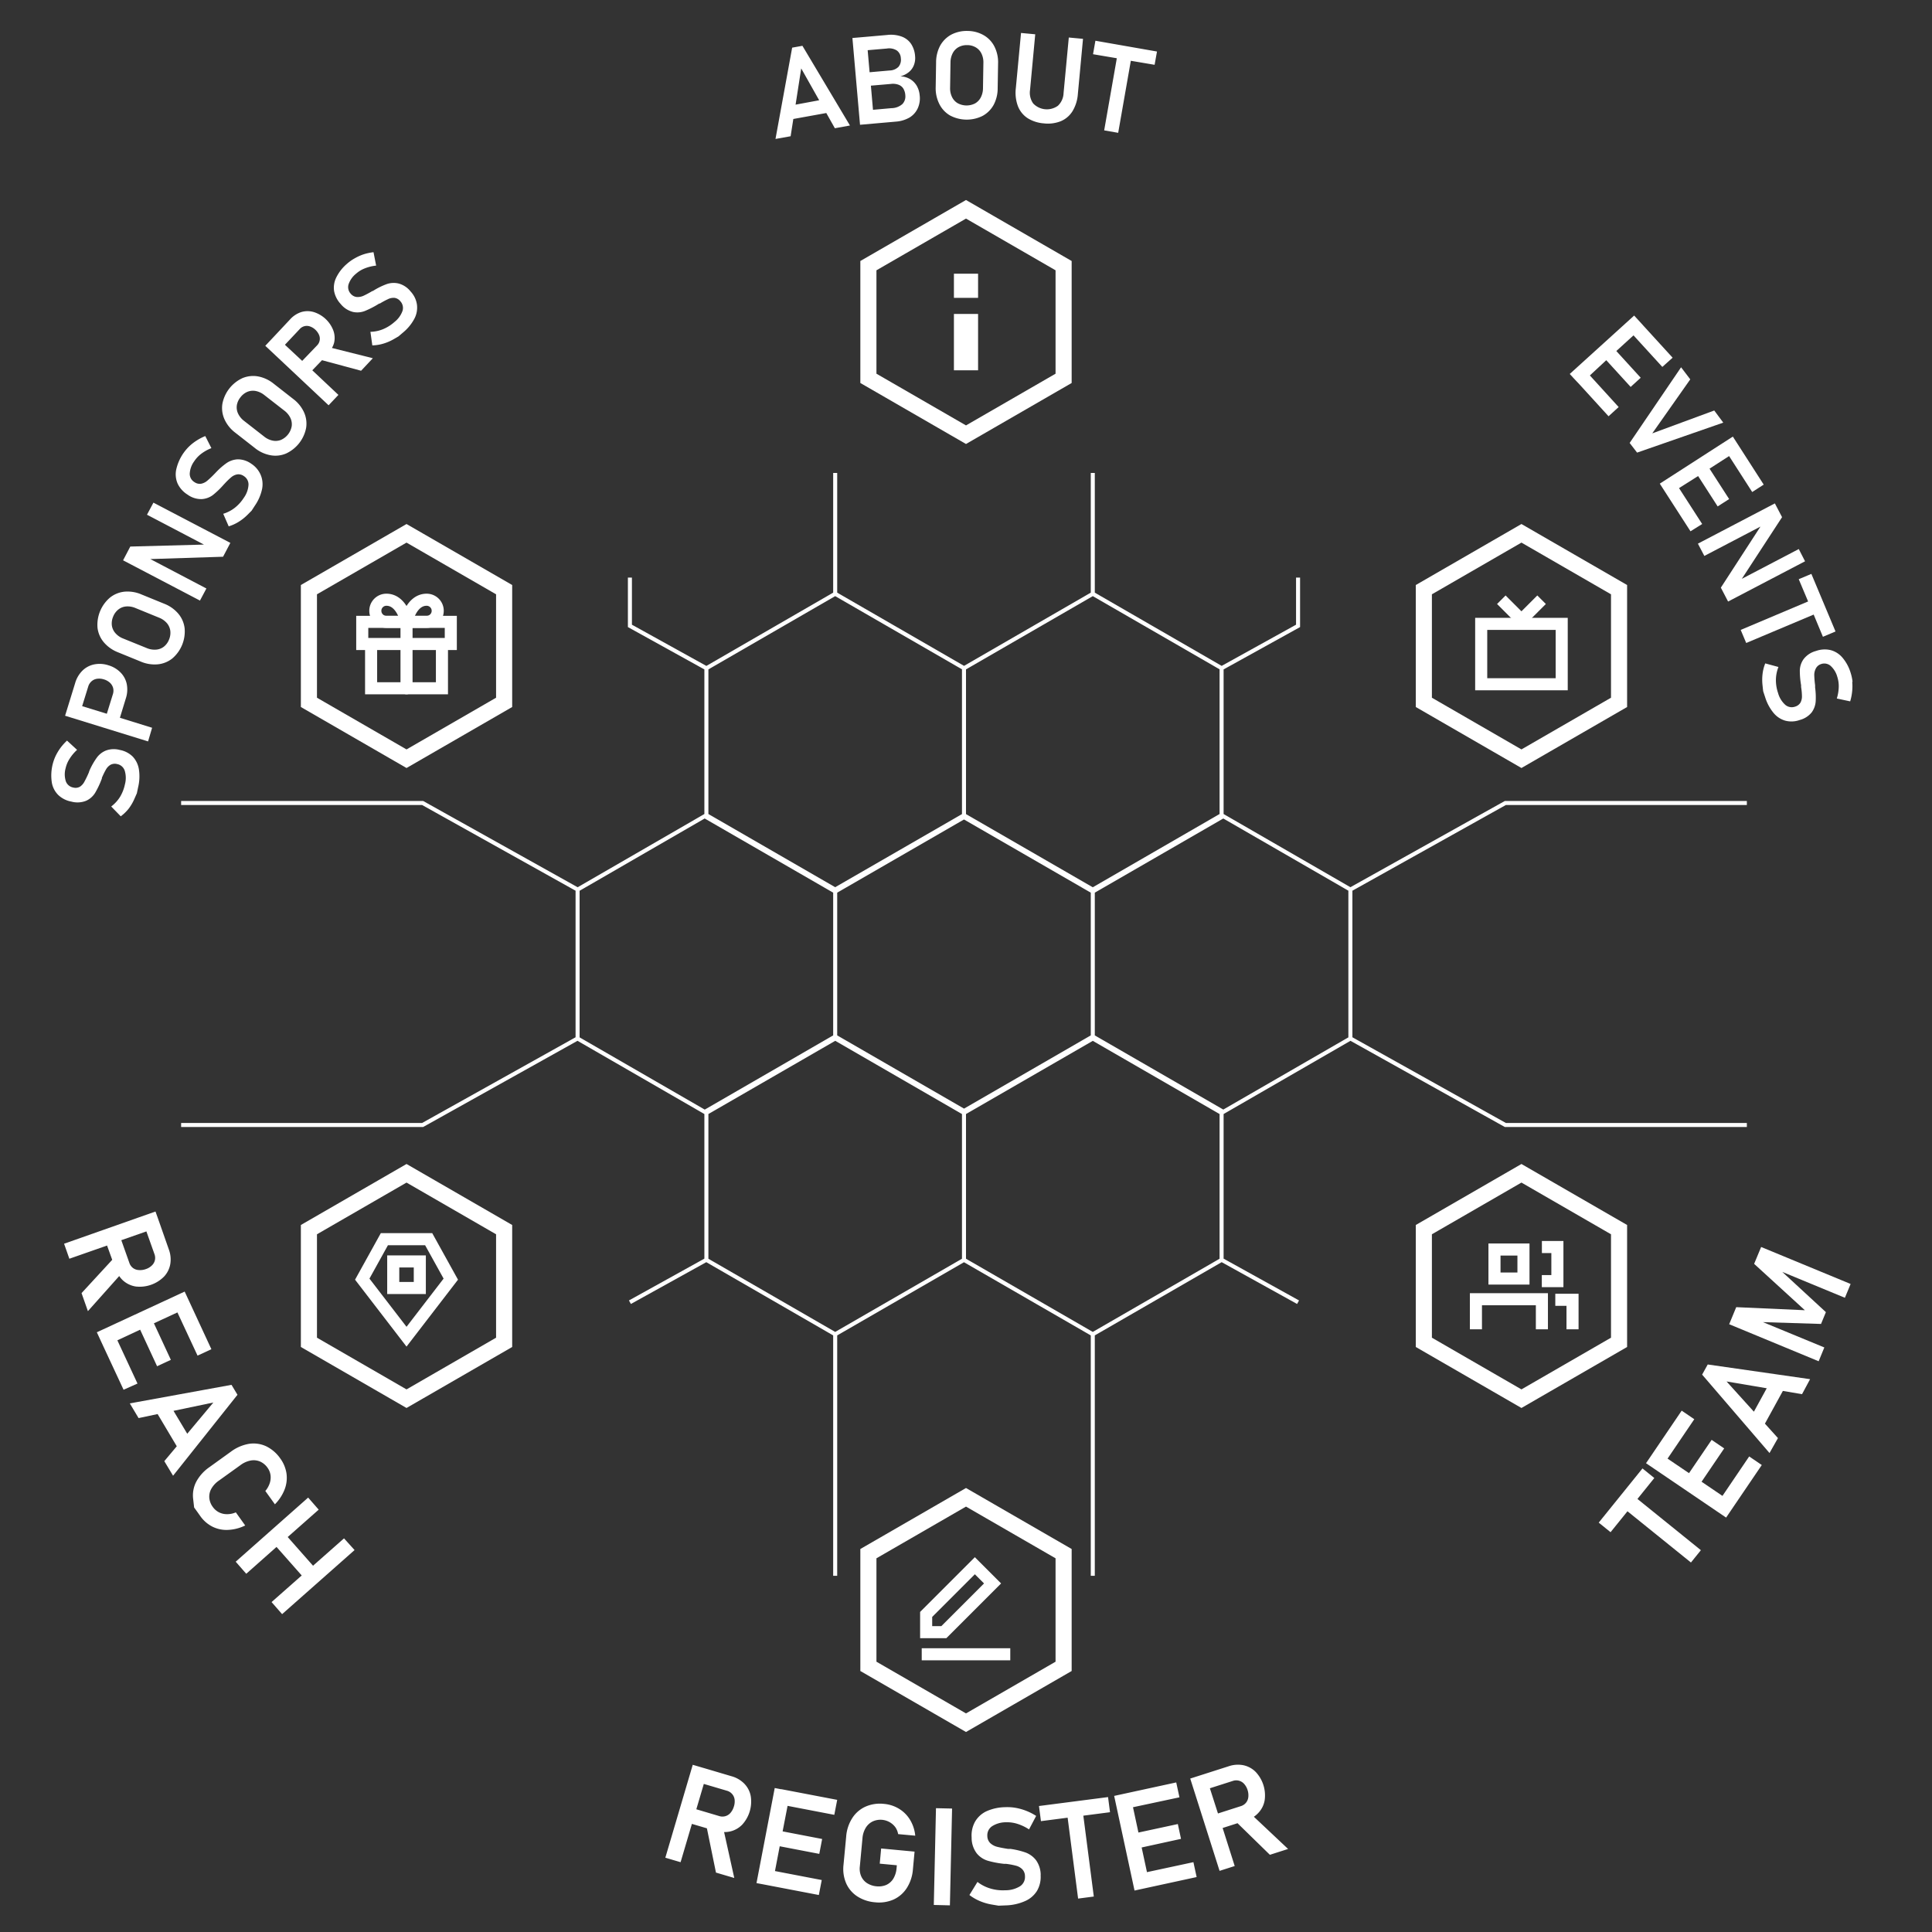 <svg xmlns="http://www.w3.org/2000/svg" viewBox="0 0 480 480"><rect x="0" y="0" width="480" height="480" fill="#333333" stroke="none"/><defs><style>.cls-1,.cls-2,.cls-3,.cls-5,.cls-6{fill:none;}.cls-2,.cls-3,.cls-5,.cls-6{stroke:#fff;}.cls-2,.cls-3{stroke-miterlimit:10;}.cls-3{stroke-width:4px;}.cls-4{fill:#fff;}.cls-5,.cls-6{stroke-width:3px;}.cls-6{stroke-linecap:round;stroke-linejoin:round;}</style></defs><title>holo-hud</title><g id="Layer_2" data-name="Layer 2"><g id="holo"><rect class="cls-1" width="480" height="480"/><path class="cls-2" d="M239.5,202.55l32,18.47v37l-32,18.47L207.5,258V221Zm0-36.53v37l32,18.47,32-18.47V166l-32-18.47Zm32,55v37l32,18.47,32-18.47V221l-32-18.47Zm-96-55v37l32,18.47,32-18.47V166l-32-18.47Zm-32,55v37l32,18.47,32-18.47V221l-32-18.47Zm32,55v37l32,18.47,32-18.47V276l-32-18.47Zm64,0v37l32,18.47,32-18.47V276l-32-18.47Zm-32,55.48v60m64-60v60m-115-248v12l19,10.52m128,0,19-10.52v-12M303.5,313l19,10.53M175.5,313l-19,10.53M335.5,258,374,279.5h60m0-80H374L335.5,221M45,279.5h60L143.5,258m0-37L105,199.5H45m162.5-52v-30m64,30v-30"/><g id="sponsors"><polygon class="cls-3" points="76.75 146.5 76.75 174.5 101 188.5 125.25 174.5 125.25 146.5 101 132.5 76.75 146.5"/><path class="cls-4" d="M34.51,191.15a11.44,11.44,0,0,1-.19,4.42L34,197.1s-.2.44-.59,1.33A11.82,11.82,0,0,1,32,200.87,10.38,10.38,0,0,1,30,202.81l-2.37-2.44A8.85,8.85,0,0,0,29.81,198a9.94,9.94,0,0,0,1.22-3.1,6.18,6.18,0,0,0-.05-3.45,2.45,2.45,0,0,0-1.88-1.62h0a2.29,2.29,0,0,0-1.66.19,3.17,3.17,0,0,0-1.13,1.19,18.52,18.52,0,0,0-1,2.05.32.32,0,0,0,0,.09l0,.08-.1.25a22.1,22.1,0,0,1-1.58,3.31,5.08,5.08,0,0,1-2.21,1.95,5.78,5.78,0,0,1-3.71.21h0a6.36,6.36,0,0,1-3.23-1.63,5.69,5.69,0,0,1-1.6-3.08,11.51,11.51,0,0,1,.88-6.5,12.77,12.77,0,0,1,1.22-2.07,13.31,13.31,0,0,1,1.67-1.87l2.5,2.3a10.45,10.45,0,0,0-1.85,2.2,7.32,7.32,0,0,0-1,2.37,5.65,5.65,0,0,0,.06,3.25,2.41,2.41,0,0,0,1.84,1.54h0a2.19,2.19,0,0,0,1.7-.23A3.36,3.36,0,0,0,21,194.15a24.81,24.81,0,0,0,1.08-2.25l.05-.11a.69.69,0,0,1,0-.1,1,1,0,0,1,.07-.15l.06-.16A17.48,17.48,0,0,1,24,188.31a5.21,5.21,0,0,1,2.24-1.81,5.64,5.64,0,0,1,3.51-.18h0A6.16,6.16,0,0,1,33,188,6,6,0,0,1,34.51,191.15Zm-4.72-12.82,8,2.48-1,3.39-20.62-6.38.66-2.14,1.85-6a7.11,7.11,0,0,1,1.81-3.07,5.81,5.81,0,0,1,2.91-1.54,7,7,0,0,1,3.57.23A6.94,6.94,0,0,1,30,167.13,5.7,5.7,0,0,1,31.5,170a7.09,7.09,0,0,1-.25,3.56Zm-9.38-2.89,6.13,1.89,1.5-4.84a2.85,2.85,0,0,0,.07-1.55,2.79,2.79,0,0,0-.78-1.3,3.79,3.79,0,0,0-1.49-.84,3.86,3.86,0,0,0-1.72-.16,2.59,2.59,0,0,0-1.38.63,2.8,2.8,0,0,0-.83,1.33Zm25.46-19.35a8.82,8.82,0,0,1-3.07,7.51,6.85,6.85,0,0,1-3.62,1.45,8.73,8.73,0,0,1-4.23-.69l-5.66-2.31a8.78,8.78,0,0,1-3.5-2.48A6.86,6.86,0,0,1,24.23,156a8.89,8.89,0,0,1,3.07-7.51A6.88,6.88,0,0,1,30.92,147a8.71,8.71,0,0,1,4.23.69L40.81,150a8.71,8.71,0,0,1,3.5,2.48A6.86,6.86,0,0,1,45.87,156.09Zm-3.56.61a3.71,3.71,0,0,0-.87-1.91,5,5,0,0,0-1.92-1.33l-5.85-2.39a4.92,4.92,0,0,0-2.3-.4,3.55,3.55,0,0,0-1.95.75,4.21,4.21,0,0,0-1.31,1.78,4.28,4.28,0,0,0-.32,2.19,3.64,3.64,0,0,0,.87,1.9,4.87,4.87,0,0,0,1.92,1.34L36.43,161a4.94,4.94,0,0,0,2.3.4,3.55,3.55,0,0,0,2-.75A4.21,4.21,0,0,0,42,158.89,4.28,4.28,0,0,0,42.31,156.7Zm-5.79-28.82,14.15,7.42-18.3.49-1.79,3.42,19.1,10,1.6-3-13.93-7.31,18.07-.58,1.81-3.44-19.11-10Zm25.9-12.67h0a5.73,5.73,0,0,0-3.35-1.09,5.35,5.35,0,0,0-2.74.9,17.37,17.37,0,0,0-2.63,2.29,1.36,1.36,0,0,0-.12.12l-.11.12-.08.08a.3.3,0,0,1-.08.08,22.81,22.81,0,0,1-1.81,1.72,3.39,3.39,0,0,1-1.52.75,2.26,2.26,0,0,1-1.67-.4h0a2.38,2.38,0,0,1-1.17-2.09,5.67,5.67,0,0,1,1.1-3.07A7.47,7.47,0,0,1,50,112.74a10.19,10.19,0,0,1,2.52-1.4l-1.52-3a12.94,12.94,0,0,0-2.22,1.16,11.57,11.57,0,0,0-1.88,1.5,11.56,11.56,0,0,0-3.14,5.76,5.79,5.79,0,0,0,.4,3.45,6.52,6.52,0,0,0,2.44,2.68h0A5.71,5.71,0,0,0,50.11,124a5.13,5.13,0,0,0,2.77-1,20.53,20.53,0,0,0,2.64-2.53l.18-.2.07-.06a.13.13,0,0,1,.06-.07,17.61,17.61,0,0,1,1.63-1.58,3.16,3.16,0,0,1,1.48-.7,2.25,2.25,0,0,1,1.62.41h0a2.45,2.45,0,0,1,1.18,2.19,6.12,6.12,0,0,1-1.18,3.24,10,10,0,0,1-2.24,2.47,8.86,8.86,0,0,1-2.86,1.48l1.36,3.12a10.43,10.43,0,0,0,2.48-1.13,12.11,12.11,0,0,0,2.21-1.76l1-1,.85-1.31a11.37,11.37,0,0,0,1.75-4.07,6,6,0,0,0-.34-3.51A6.21,6.21,0,0,0,62.42,115.21Zm13.11-12.78a6.86,6.86,0,0,1,.53,3.86,8.85,8.85,0,0,1-5,6.39,6.73,6.73,0,0,1-3.87.42,8.62,8.62,0,0,1-3.89-1.81l-4.82-3.77a8.63,8.63,0,0,1-2.7-3.33,6.85,6.85,0,0,1-.53-3.86,8.85,8.85,0,0,1,5-6.39,6.91,6.91,0,0,1,3.87-.42A8.73,8.73,0,0,1,68,95.33l4.82,3.77A8.63,8.63,0,0,1,75.53,102.43Zm-3.38,1.41a5,5,0,0,0-1.48-1.8l-5-3.89a5,5,0,0,0-2.1-1,3.71,3.71,0,0,0-2.09.19,4.26,4.26,0,0,0-1.74,1.37,4.21,4.21,0,0,0-.9,2,3.61,3.61,0,0,0,.32,2.06,5,5,0,0,0,1.48,1.8l5,3.9a4.92,4.92,0,0,0,2.11,1,3.59,3.59,0,0,0,2.08-.19,4.57,4.57,0,0,0,2.64-3.38A3.63,3.63,0,0,0,72.15,103.84ZM82.47,86.45,92.63,89l-2.92,3.11L80,89.49,77.59,92l6.49,6.11-2.44,2.58L65.91,85.91l2.43-2.58h0l3.75-4a6.41,6.41,0,0,1,2.77-1.8,5.41,5.41,0,0,1,3.09,0,7.63,7.63,0,0,1,4.86,4.57A5.35,5.35,0,0,1,83,85.18,5.43,5.43,0,0,1,82.47,86.45Zm-3.68-.65a2.37,2.37,0,0,0,.49-2.56,3.93,3.93,0,0,0-.92-1.31A3.68,3.68,0,0,0,77,81.1a2.35,2.35,0,0,0-2.54.66l-3.67,3.9,4.29,4Zm24.79-10.18A6.05,6.05,0,0,0,102,72.4l0,0A5.65,5.65,0,0,0,99,70.43a5.3,5.3,0,0,0-2.88.14A17.46,17.46,0,0,0,93,72.07l-.14.08-.14.09-.1.06a.31.31,0,0,1-.1,0,23.89,23.89,0,0,1-2.2,1.18,3.53,3.53,0,0,1-1.66.31A2.21,2.21,0,0,1,87.16,73h0a2.41,2.41,0,0,1-.57-2.33A5.73,5.73,0,0,1,88.46,68a7.25,7.25,0,0,1,2.19-1.33,10.54,10.54,0,0,1,2.8-.68l-.65-3.33a12.83,12.83,0,0,0-2.45.52,12.16,12.16,0,0,0-2.22,1,10.78,10.78,0,0,0-1.91,1.35,10.61,10.61,0,0,0-2.65,3.36A5.72,5.72,0,0,0,83,72.28a6.42,6.42,0,0,0,1.63,3.23h0a5.74,5.74,0,0,0,3.11,2,5.11,5.11,0,0,0,2.94-.26A22.75,22.75,0,0,0,94,75.55l.23-.14a.18.18,0,0,0,.07,0l.08,0a19.29,19.29,0,0,1,2-1.08A3.15,3.15,0,0,1,98,74a2.21,2.21,0,0,1,1.45.83h0a2.44,2.44,0,0,1,.55,2.42A6.12,6.12,0,0,1,98,80a10.07,10.07,0,0,1-2.82,1.78,8.75,8.75,0,0,1-3.15.66l.47,3.37a10.4,10.4,0,0,0,2.69-.42,12,12,0,0,0,2.6-1.11L99,83.58l1.17-1A11.32,11.32,0,0,0,103,79.09,5.88,5.88,0,0,0,103.58,75.62Z"/></g><g id="events"><polygon class="cls-3" points="353.75 146.5 353.75 174.5 378 188.5 402.25 174.5 402.25 146.5 378 132.5 353.75 146.5"/><path class="cls-4" d="M395,93.28l7.15,7.85-2.51,2.29-7.16-7.85h0L391,94h0l-1-1.09L406,78.4l1,1.09h0l.76.83.64.71h0l7.16,7.84L413,91.16l-7.16-7.84-4.27,3.89,6.06,6.64-2.5,2.28-6.06-6.64Zm30.9,8.71-15.4,5.68,9.44-13.42-2.28-3-12.78,18.8,1.85,2.4L428.14,105Zm-3,28.2-5.75-8.92,4.74-3,4.86,7.55,2.85-1.83-4.87-7.55,4.86-3.13,5.74,8.93,2.86-1.84-5.74-8.93h0l-1.93-3-18.15,11.69,1.93,3h0L420,132Zm24,6.22-14.15,7.4,10-15.32-1.79-3.42-19.12,10,1.6,3.05,13.94-7.29L427.54,146l1.8,3.45,19.12-10Zm6,21.8,3.13-1.32-6-14.31-3.14,1.32,2.33,5.53-16.75,7.07,1.37,3.25,16.76-7.06Zm7.36,11.18a11.41,11.41,0,0,0-.49-2.28,10.49,10.49,0,0,0-2.05-3.76,5.81,5.81,0,0,0-2.94-1.84,6.41,6.41,0,0,0-3.62.23h0a5.64,5.64,0,0,0-3.09,2.06,5.07,5.07,0,0,0-.91,2.8,21.18,21.18,0,0,0,.32,3.65l0,.27a.29.29,0,0,0,0,.09.28.28,0,0,1,0,.09,15.24,15.24,0,0,1,.21,2.26,3.23,3.23,0,0,1-.37,1.6,2.29,2.29,0,0,1-1.33,1h0a2.48,2.48,0,0,1-2.45-.45,6.16,6.16,0,0,1-1.79-2.95,9.89,9.89,0,0,1-.53-3.29,9,9,0,0,1,.63-3.16l-3.28-.89a10.24,10.24,0,0,0-.67,2.64,12.26,12.26,0,0,0,0,2.84c.1,1,.16,1.45.16,1.45l.49,1.48a11.39,11.39,0,0,0,2.09,3.9,5.86,5.86,0,0,0,2.95,1.93,6.07,6.07,0,0,0,3.58-.19h0A5.64,5.64,0,0,0,450.1,177a5.24,5.24,0,0,0,1-2.71,17.92,17.92,0,0,0-.14-3.48l0-.16a.88.88,0,0,0,0-.17s0-.08,0-.11,0-.07,0-.11a24.76,24.76,0,0,1-.21-2.49,3.45,3.45,0,0,1,.37-1.65A2.22,2.22,0,0,1,452.4,165h0a2.4,2.4,0,0,1,2.36.39,5.68,5.68,0,0,1,1.71,2.77,7.47,7.47,0,0,1,.36,2.54,10.43,10.43,0,0,1-.48,2.84l3.32.71a12.76,12.76,0,0,0,.49-2.46A12.13,12.13,0,0,0,460.18,169.39Z"/></g><g id="team"><polygon class="cls-3" points="353.75 305.5 353.75 333.5 378 347.5 402.25 333.5 402.25 305.5 378 291.5 353.75 305.5"/><path class="cls-4" d="M406.82,372.41l15.76,12.73-2.47,3.06-15.77-12.73-4.2,5.2-2.94-2.38,10.87-13.46,2.94,2.38Zm21.12-.76-5.19-3.52,5.62-8.28-3.12-2.12L419.63,366l-5.33-3.61,6.64-9.79-3.13-2.13-7.94,11.71h0l-.92,1.35,19.9,13.51.92-1.36h0l7.94-11.7-3.13-2.13ZM424.28,339l25.43,3.65-2,3.73-4.76-.81-4.46,8.13,3.24,3.59L439.63,361l-16.74-19.48Zm4.68,4.22,6.79,7.51,3.19-5.82ZM459.78,319l-22.23-9.19L435.81,314l12.6,11.52-17.05-.76L429.61,329l22.23,9.2,1.41-3.43L438,328.48l14.43.45,1.21-2.93L442.8,316l15.56,6.43Z"/></g><g id="register"><polygon class="cls-3" points="215.75 386 215.75 414 240 428 264.25 414 264.25 386 240 372 215.75 386"/><path class="cls-4" d="M184.92,443.15a7.08,7.08,0,0,0-3.18-1.85l-5.84-1.73h0l-.58-.17-1.64-.48h0l-1.57-.46-6.81,23.08,3.79,1.12,2.81-9.52,3.73,1.1,2.25,11,4.55,1.34-2.53-11.41a6.29,6.29,0,0,0,1.51-.15,6.12,6.12,0,0,0,3-1.7,8.52,8.52,0,0,0,2.1-7.13A6,6,0,0,0,184.92,443.15Zm-2.59,5.68a4.27,4.27,0,0,1-.84,1.57,2.62,2.62,0,0,1-2.79.8L173,449.51l1.86-6.3,5.73,1.69a2.68,2.68,0,0,1,1.3.81,2.58,2.58,0,0,1,.62,1.38A4.07,4.07,0,0,1,182.33,448.83Zm11.76-4.32L208,447.17l-.72,3.72-11.61-2.23L194.44,455l9.82,1.89-.71,3.7-9.83-1.89-1.18,6.16,11.62,2.23-.72,3.72-13.89-2.66h0l-1.6-.3,4.53-23.62,1.61.31Zm19.53,19.24a4.72,4.72,0,0,0,.34,2.4,3.9,3.9,0,0,0,1.47,1.72,5.2,5.2,0,0,0,2.36.78,4.84,4.84,0,0,0,2.43-.36,4,4,0,0,0,1.73-1.55,6,6,0,0,0,.8-2.6l.07-.72-4.25-.4.35-3.77,8.3.78-.41,4.43a10,10,0,0,1-1.51,4.6,7.67,7.67,0,0,1-3.29,2.87,9,9,0,0,1-4.59.69,9.51,9.51,0,0,1-4.43-1.47,7.48,7.48,0,0,1-2.76-3.24,9,9,0,0,1-.67-4.53l.67-7.07a9.83,9.83,0,0,1,1.5-4.59,7.58,7.58,0,0,1,3.29-2.86,8.88,8.88,0,0,1,4.59-.69,8.59,8.59,0,0,1,3.79,1.24,8.13,8.13,0,0,1,2.73,2.77,9.35,9.35,0,0,1,1.26,3.89l-4.25-.39a4.22,4.22,0,0,0-.75-1.79,4.63,4.63,0,0,0-5.57-1.36,4.12,4.12,0,0,0-1.74,1.6,5.85,5.85,0,0,0-.8,2.56Zm18.92-14.51,4,.09L236,473.38l-4-.1Zm26,16.62v0a6.88,6.88,0,0,1-.89,3.9,6.52,6.52,0,0,1-3,2.57,12.75,12.75,0,0,1-4.82,1.06l-1.74.07-1.61-.27a13.06,13.06,0,0,1-3-.86,11.79,11.79,0,0,1-2.63-1.52l2-3.25a9.74,9.74,0,0,0,3.19,1.63,10.75,10.75,0,0,0,3.69.44,6.87,6.87,0,0,0,3.7-1,2.74,2.74,0,0,0,1.22-2.49v0a2.47,2.47,0,0,0-.67-1.73,3.44,3.44,0,0,0-1.6-.89,18,18,0,0,0-2.48-.46h-.1l-.1,0-.3,0a23.45,23.45,0,0,1-4-.77,5.62,5.62,0,0,1-2.73-1.83,6.36,6.36,0,0,1-1.27-3.93v0a7.07,7.07,0,0,1,.85-3.94,6.42,6.42,0,0,1,2.86-2.6,11.82,11.82,0,0,1,4.66-1,12.05,12.05,0,0,1,2.6.17,13.86,13.86,0,0,1,5.06,2l-1.77,3.35a11.54,11.54,0,0,0-2.89-1.38,8.37,8.37,0,0,0-2.83-.39,6.35,6.35,0,0,0-3.49,1,2.7,2.7,0,0,0-1.15,2.41v0a2.49,2.49,0,0,0,.73,1.77,3.9,3.9,0,0,0,1.65.9c.66.17,1.57.35,2.73.53l.13,0,.12,0,.19,0,.18,0a19.93,19.93,0,0,1,3.77.9,5.87,5.87,0,0,1,2.6,1.91A6.4,6.4,0,0,1,258.56,465.86Zm17.24-15.62-6.63.86,2.6,20.09-3.9.51-2.6-20.1-6.63.86-.49-3.76,17.16-2.22Zm20.72,12.41.8,3.7-13.82,3h0l-1.61.35-5.06-23.51,1.6-.35h0l13.82-3,.8,3.7L281.49,449l1.35,6.29,9.79-2.11.79,3.68L283.64,459l1.32,6.13Zm19-1.83,4.52-1.45-8.5-8a6.35,6.35,0,0,0,1.15-1,6,6,0,0,0,1.53-3.09,8.51,8.51,0,0,0-2.26-7.08,6.09,6.09,0,0,0-3-1.63,7.06,7.06,0,0,0-3.67.25l-8,2.56h0l-1.56.5L303,464.81l3.76-1.2-3-9.45,3.7-1.19Zm-14.91-16.53,5.69-1.82a2.62,2.62,0,0,1,2.82.73,4.17,4.17,0,0,1,.86,1.54,4.22,4.22,0,0,1,.18,1.76,2.64,2.64,0,0,1-.59,1.4,2.69,2.69,0,0,1-1.27.83l-5.68,1.82Z"/></g><g id="reach"><polygon class="cls-3" points="76.75 305.5 76.75 333.5 101 347.5 125.25 333.5 125.25 305.5 101 291.5 76.75 305.5"/><path class="cls-4" d="M30.62,318.18a6.12,6.12,0,0,0,3.13,1.45,8.52,8.52,0,0,0,7-2.46,6.07,6.07,0,0,0,1.55-3.08,7.09,7.09,0,0,0-.35-3.66l-2.78-7.93h0L38.63,301l-22.71,8,1.31,3.73,9.37-3.28L27.88,313l-7.62,8.27,1.58,4.48,7.78-8.72A5.94,5.94,0,0,0,30.62,318.18Zm5.75-12.24,2,5.63a2.64,2.64,0,0,1,.11,1.54,2.6,2.6,0,0,1-.76,1.3,3.83,3.83,0,0,1-1.51.9,4.1,4.1,0,0,1-1.76.23A2.58,2.58,0,0,1,33,315a2.65,2.65,0,0,1-.86-1.24l-2-5.64ZM30.7,345.28l-5-10.73h0L24.06,331l21.82-10.11,1.23,2.65,5.41,11.67-3.44,1.59-5-10.73-5.84,2.7,4.21,9.08-3.42,1.59-4.21-9.08L29.16,333l5,10.74Zm26.82-1.22-25.27,4.61,2.18,3.65,4.73-1,4.76,8-3.1,3.7L43,366.64l16-20.11Zm-11,12.15-3.41-5.69,9.9-2.07ZM60.92,379a10.78,10.78,0,0,1-4.29,1.1,7.84,7.84,0,0,1-3.88-.82,8.28,8.28,0,0,1-3-2.63c-1-1.42-1.52-2.12-1.52-2.12s-.08-.74-.25-2.2a7.33,7.33,0,0,1,.79-4.22A10.39,10.39,0,0,1,52,364.53l5.36-3.86a10.48,10.48,0,0,1,4.49-1.95,7.44,7.44,0,0,1,4.25.59,9.15,9.15,0,0,1,3.54,3.05,8.46,8.46,0,0,1,1.54,3.73,8,8,0,0,1-.46,3.94,10.83,10.83,0,0,1-2.42,3.71l-2.38-3.31a5.78,5.78,0,0,0,1.1-1.95,4.53,4.53,0,0,0,.19-2,4.14,4.14,0,0,0-.74-1.82,4.49,4.49,0,0,0-1.89-1.56,4.08,4.08,0,0,0-2.33-.23A6.14,6.14,0,0,0,59.75,364l-5.36,3.85a6.1,6.1,0,0,0-1.87,2,4,4,0,0,0-.52,2.28,4.42,4.42,0,0,0,.88,2.28,4.21,4.21,0,0,0,1.49,1.3,4.26,4.26,0,0,0,2,.48,5.31,5.31,0,0,0,2.22-.45Zm27.17,6.11-18,15.92-2.62-3,7.49-6.61-6.26-7.09L61.18,391l-2.62-3,18-15.93,2.62,3-7.7,6.8L77.77,389l7.7-6.8Z"/></g><g id="about"><polygon class="cls-3" points="215.75 66 215.75 94 240 108 264.25 94 264.25 66 240 52 215.75 66"/><path class="cls-4" d="M196.81,11.84l-4.14,22.68,3.76-.67.67-4.29,8.19-1.48,2.13,3.78,3.75-.68-11.81-19.8ZM197.66,26l1.4-9,4.46,7.91Zm30.83-2.3a5.63,5.63,0,0,0-.73-2.39,4.77,4.77,0,0,0-1.65-1.66,5.26,5.26,0,0,0-2.42-.69,5.32,5.32,0,0,0,2.15-1.08,4.15,4.15,0,0,0,1.23-1.74,4.8,4.8,0,0,0,.28-2.19,6.32,6.32,0,0,0-1-3.06A4.84,4.84,0,0,0,224,9.08a7.86,7.86,0,0,0-3.59-.39l-6.07.53-2.56.22L213.67,31l3.52-.31h0l5.35-.47a8,8,0,0,0,3.39-1A5.2,5.2,0,0,0,228,26.93a6,6,0,0,0,.5-3.18Zm-5.68-11.16a2.49,2.49,0,0,1,1,1.94,2.72,2.72,0,0,1-.59,2.13,3.21,3.21,0,0,1-2.17.9l-5,.44-.48-5.48,4.76-.41A3.59,3.59,0,0,1,222.81,12.54Zm1.37,13.33a4.18,4.18,0,0,1-2.69,1l-4.6.41-.52-6,5-.43a4,4,0,0,1,1.86.2,2.39,2.39,0,0,1,1.19.94,3.68,3.68,0,0,1,.5,1.61v.05A2.72,2.72,0,0,1,224.18,25.87ZM244.4,8.75a8.14,8.14,0,0,0-4-1.06,8.28,8.28,0,0,0-4.07.92,7,7,0,0,0-2.76,2.75,8.8,8.8,0,0,0-1,4.16l-.1,6.12a8.7,8.7,0,0,0,.9,4.19A6.78,6.78,0,0,0,236,28.67a8.84,8.84,0,0,0,8.11.13,6.89,6.89,0,0,0,2.76-2.75,8.77,8.77,0,0,0,1-4.16l.1-6.11a8.61,8.61,0,0,0-.9-4.2A6.75,6.75,0,0,0,244.4,8.75Zm-.18,13.19a5,5,0,0,1-.55,2.27,3.62,3.62,0,0,1-1.45,1.5,4.64,4.64,0,0,1-4.29-.07,3.59,3.59,0,0,1-1.41-1.55,4.94,4.94,0,0,1-.47-2.29l.1-6.32a5,5,0,0,1,.55-2.27,3.62,3.62,0,0,1,1.45-1.5,4.26,4.26,0,0,1,2.16-.5,4.13,4.13,0,0,1,2.13.57,3.53,3.53,0,0,1,1.41,1.55,4.9,4.9,0,0,1,.47,2.28ZM265.54,9.32l3.53.33-1.28,13.72a9.51,9.51,0,0,1-1.32,4.24,6.29,6.29,0,0,1-2.89,2.49,8.67,8.67,0,0,1-4.26.55,8.79,8.79,0,0,1-4.07-1.33,6.29,6.29,0,0,1-2.37-3,9.57,9.57,0,0,1-.5-4.41l1.29-13.72,3.53.33-1.29,13.82a4.61,4.61,0,0,0,.78,3.36,4.69,4.69,0,0,0,6.15.57,4.51,4.51,0,0,0,1.4-3.14Zm21.32,6.78-5.91-1L277.81,33l-3.48-.61,3.14-17.92-5.91-1,.59-3.35,15.3,2.68Z"/><rect class="cls-4" x="237" y="78" width="6" height="14"/><rect class="cls-4" x="237" y="68" width="6" height="6"/></g><rect class="cls-5" x="368" y="155" width="20" height="15"/><polyline class="cls-5" points="383 149 378 154 373 149"/><path class="cls-5" d="M383.08,330.26v-7.47H366.69v7.47"/><path class="cls-4" d="M377,311.94v4.21h-4.2v-4.21H377m3-3h-10.2v10.21H380V308.94Z"/><path class="cls-5" d="M390.69,330.26v-7.33h-4.28"/><path class="cls-5" d="M383.08,309.82h3.85l0,8.47h-3.87"/><path class="cls-5" d="M106.5,307.87l5.5,9.93-11,14.3L90,317.8l5.5-9.93Z"/><rect class="cls-5" x="97.7" y="313.4" width="6.6" height="6.6"/><polyline class="cls-5" points="109.8 160 109.8 171 92.2 171 92.2 160"/><rect class="cls-5" x="90" y="154.5" width="22" height="5.5"/><line class="cls-6" x1="101" y1="171" x2="101" y2="154.5"/><path class="cls-6" d="M101,154.5h-5a2.75,2.75,0,0,1,0-5.5C99.9,149,101,154.5,101,154.5Z"/><path class="cls-6" d="M101,154.5h5a2.75,2.75,0,0,0,0-5.5C102.1,149,101,154.5,101,154.5Z"/><polygon class="cls-5" points="242.2 389 246.6 393.4 234.5 405.5 230.1 405.5 230.1 401.1 242.2 389"/><line class="cls-5" x1="229" y1="411" x2="251" y2="411"/></g></g></svg>